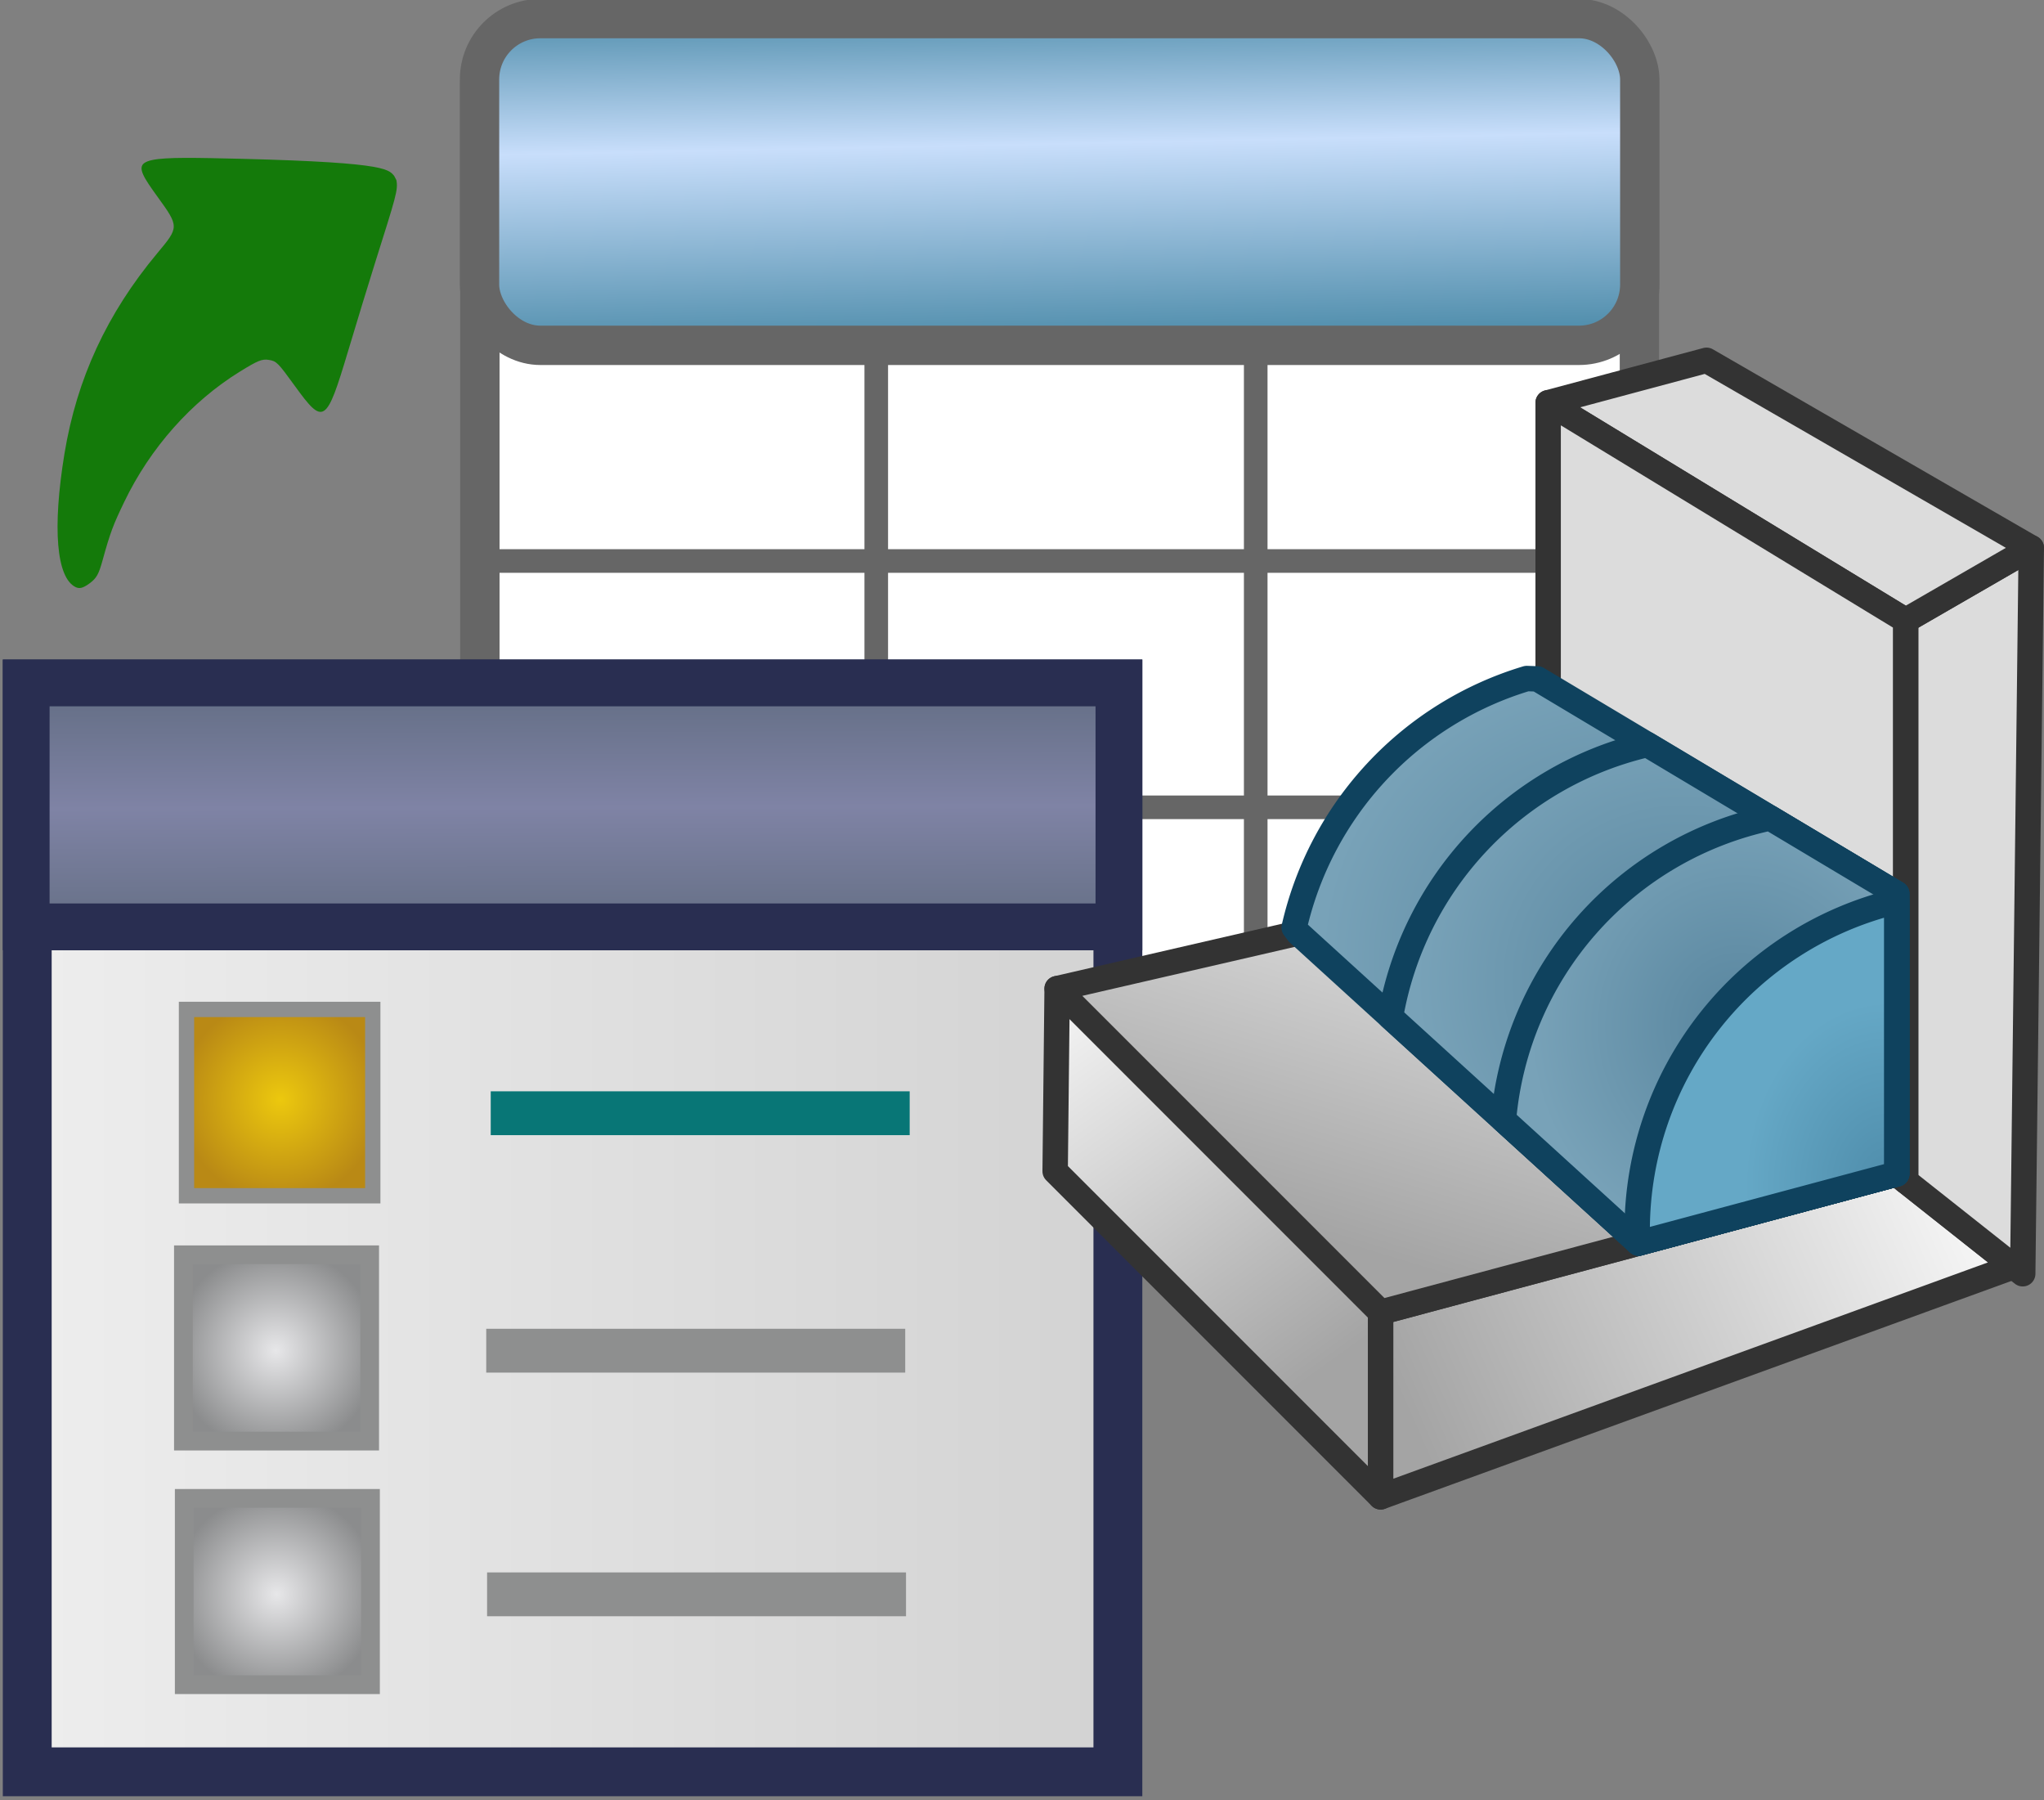 <svg xmlns="http://www.w3.org/2000/svg" xmlns:xlink="http://www.w3.org/1999/xlink" viewBox="0 0 84.179 74.112"><rect x="0" y="0" width="84.179" height="74.112" fill="#808080" stroke="none"/><defs><linearGradient id="i" x1="529.386" x2="529.517" y1="-2964.875" y2="-2958.402" gradientTransform="matrix(6.645 0 0 6.473 -80.832 21970.083)" gradientUnits="userSpaceOnUse" xlink:href="#a"/><linearGradient id="a"><stop offset="0" stop-color="#528fad"/><stop offset=".418" stop-color="#c8defb"/><stop offset="1" stop-color="#528fad"/></linearGradient><linearGradient id="j" x1="-108.12" x2="-103.612" y1="457.759" y2="457.759" gradientTransform="matrix(15.235 0 0 16.681 947.063 -6731.805)" gradientUnits="userSpaceOnUse" xlink:href="#b"/><linearGradient id="b"><stop stop-color="#eee"/><stop offset="1" stop-color="#d2d2d2"/></linearGradient><linearGradient id="k" x1="-104.335" x2="-104.334" y1="458.468" y2="458.78" gradientTransform="matrix(47.219 0 0 47.641 4262.067 -20970.865)" gradientUnits="userSpaceOnUse" xlink:href="#c"/><linearGradient id="c"><stop offset="0" stop-color="#616c82"/><stop offset=".522" stop-color="#7f83a5"/><stop offset="1" stop-color="#667086"/></linearGradient><radialGradient id="l" cx="-107.006" cy="457.498" r=".508" fx="-107.006" fy="457.498" gradientTransform="matrix(11.945 0 0 12.028 594.782 -4606.392)" gradientUnits="userSpaceOnUse" xlink:href="#d"/><linearGradient id="d"><stop offset="0" stop-color="#ecc80e"/><stop offset="1" stop-color="#b98915"/></linearGradient><radialGradient id="m" cx="-107.013" cy="458.733" r=".405" fx="-107.013" fy="458.733" gradientTransform="matrix(15.264 0 0 15.264 949.761 -6090.56)" gradientUnits="userSpaceOnUse" xlink:href="#e"/><linearGradient id="e"><stop offset="0" stop-color="#e7e7e9"/><stop offset="1" stop-color="#8b8c8d"/></linearGradient><radialGradient id="n" cx="-107.013" cy="458.733" r=".405" fx="-107.013" fy="458.733" gradientTransform="matrix(15.264 0 0 15.264 949.81 -6075.854)" gradientUnits="userSpaceOnUse" xlink:href="#e"/><linearGradient id="o" x1="4438.096" x2="4409.86" y1="2304.769" y2="2265.288" gradientTransform="matrix(1.163 0 0 1.163 -1684.088 192.186)" gradientUnits="userSpaceOnUse" xlink:href="#f"/><linearGradient id="f"><stop offset="0" stop-color="#a4a4a4"/><stop offset="1" stop-color="#f7f7f7"/></linearGradient><linearGradient id="p" x1="4447.93" x2="4505.699" y1="2312.793" y2="2287.507" gradientTransform="matrix(1.163 0 0 1.163 -1684.088 192.186)" gradientUnits="userSpaceOnUse" xlink:href="#f"/><linearGradient id="q" x1="4443.884" x2="4459.349" y1="2293.297" y2="2242.447" gradientTransform="matrix(1.163 0 0 1.163 -1684.088 192.186)" gradientUnits="userSpaceOnUse" xlink:href="#f"/><radialGradient id="r" cx="16879.078" cy="8550.771" r="123.589" fx="16879.078" fy="8550.771" gradientTransform="matrix(.308 0 0 .289 -1684.088 352.117)" gradientUnits="userSpaceOnUse" xlink:href="#g"/><linearGradient id="g"><stop offset="0" stop-color="#58859e"/><stop offset="1" stop-color="#78a2b8"/></linearGradient><radialGradient id="s" cx="16898.031" cy="8563.757" r="104.637" fx="16898.031" fy="8563.757" gradientTransform="matrix(.308 0 0 .303 -1684.088 231.139)" gradientUnits="userSpaceOnUse" xlink:href="#g"/><radialGradient id="t" cx="16920.271" cy="8578.202" r="82.396" fx="16920.271" fy="8578.202" gradientTransform="matrix(.308 0 0 .331 -1684.088 -8.012)" gradientUnits="userSpaceOnUse" xlink:href="#g"/><radialGradient id="u" cx="16978.619" cy="8618.234" r="56.08" fx="16978.619" fy="8618.234" gradientTransform="matrix(.308 0 0 .397 -1684.088 -570.854)" gradientUnits="userSpaceOnUse" xlink:href="#h"/><linearGradient id="h"><stop offset="0" stop-color="#4f8dab"/><stop offset="1" stop-color="#65a8c6"/></linearGradient></defs><g stroke="#666" transform="matrix(.324 0 0 .324 -1069.042 -899.976)"><rect width="147.389" height="133.119" x="3360.509" y="2780.111" fill="#fff" stroke-linecap="round" stroke-width="5" ry="8.077"/><rect width="147.476" height="41.52" x="3360.466" y="2780.067" fill="url(#i)" stroke-linecap="round" stroke-width="5" rx="7.728"/><path fill="none" stroke-width="3" d="M3361.122 2848.994h146.163M3360.83 2880.294h146.163M3459.127 2823.577v91.498M3410.893 2823.285v90.62"/></g><path fill="url(#j)" stroke="#292e51" stroke-linecap="round" stroke-width="2.95" d="M-698.695 871.295h65.86v65.675h-65.86z" transform="matrix(.682 0 0 .682 477.632 -566.063)"/><path fill="url(#k)" stroke="#292e51" stroke-linecap="round" stroke-width="2.825" d="M-698.758 871.233h65.986v14.728h-65.986z" transform="matrix(.682 0 0 .682 477.632 -566.063)"/><path fill="url(#l)" stroke="#8e8f8f" stroke-linecap="round" stroke-width=".925" d="M-689.078 890.945h11.248v11.248h-11.248z" transform="matrix(.682 0 0 .682 477.632 -566.063)"/><path fill="url(#m)" stroke="#8e8f8f" stroke-linecap="round" stroke-width="1.13" d="M-689.265 905.756h11.248v11.248h-11.248z" transform="matrix(.682 0 0 .682 477.632 -566.063)"/><path fill="none" stroke="#8e8f8f" stroke-width="1.805" d="M20.025 55.612H37.28"/><path fill="none" stroke="#087676" stroke-width="1.805" d="M20.21 45.835h17.254"/><path fill="url(#n)" stroke="#8e8f8f" stroke-linecap="round" stroke-width="1.13" d="M-689.215 920.462h11.248v11.248h-11.248z" transform="matrix(.682 0 0 .682 477.632 -566.063)"/><path fill="none" stroke="#8e8f8f" stroke-width="1.805" d="M20.06 65.643h17.253"/><g stroke-linejoin="round" stroke-width="3.077"><path fill="url(#o)" stroke="#333" d="M3444.549 2848.942l39.427 39.427v-22.358l-39.187-39.187z" transform="matrix(.34 0 0 .34 -1127.692 -920.416)"/><path fill="url(#p)" stroke="#333" d="M3483.976 2866.01l62.51-16.749 14.18 11.22-76.69 27.888z" transform="matrix(.34 0 0 .34 -1127.692 -920.416)"/><path fill="#dcdcdc" stroke="#333" stroke-width="1.046" d="M78.48 48.628V25.544l5.175-2.988-.352 29.888z"/><path fill="#dcdcdc" stroke="#333" stroke-width="1.046" d="M83.655 22.556L70.28 14.834l-6.522 1.748 14.722 8.962z"/><path fill="#dcdcdc" stroke="#333" stroke-width="1.046" d="M78.48 25.544l-14.722-8.962v19.837l14.722 12.21z"/><path fill="url(#q)" stroke="#333" d="M3444.79 2826.824l58.409-13.463 43.287 35.9-62.51 16.75z" transform="matrix(.34 0 0 .34 -1127.692 -920.416)"/><path fill="url(#r)" stroke="#0f425e" d="M3501.68 2789.274a40.99 40.99 0 0 0-28.18 30.161l.494.658 41.237 37.543 31.255-8.375v-33.937l-43.518-26.004z" paint-order="markers fill stroke" transform="matrix(.34 0 0 .34 -1127.692 -920.416)"/><path fill="url(#s)" stroke="#0f425e" d="M3516.266 2797.266a40.99 40.99 0 0 0-31.102 32.996l30.067 27.374 31.255-8.375v-33.937z" paint-order="markers fill stroke" transform="matrix(.34 0 0 .34 -1127.692 -920.416)"/><path fill="url(#t)" stroke="#0f425e" d="M3531.144 2806.157a40.99 40.99 0 0 0-32.292 36.568l16.379 14.911 31.255-8.375v-33.937z" paint-order="markers fill stroke" transform="matrix(.34 0 0 .34 -1127.692 -920.416)"/><path fill="url(#u)" stroke="#0f425e" d="M3546.486 2816.241a40.99 40.99 0 0 0-31.437 39.86 40.99 40.99 0 0 0 .023 1.39l.159.145 31.254-8.375z" paint-order="markers fill stroke" transform="matrix(.34 0 0 .34 -1127.692 -920.416)"/></g><g fill="#147a0a"><path d="M5.948 6.71c.288-.204 1.127-.23 2.753-.199 7.112.14 7.283.43 7.533.732l.09.172c.078.403-.011.66-.892 3.453-.246.779-.74 2.398-1.1 3.6-.894 2.985-1.005 3.056-2.185 1.428-.698-.963-.758-1.028-1.074-1.078-.287-.046-.462.031-1.192.481-1.996 1.23-3.696 3.144-4.764 5.366-.446.927-.569 1.232-.893 2.406-.156.562-.243.736-.545.955-.273.198-.413.22-.566.146-.79-.384-.961-2.421-.46-5.482.506-3.083 1.747-5.778 3.83-8.271.892-1.067.899-1.083.004-2.318-.567-.783-.827-1.187-.54-1.391z"/></g></svg>
